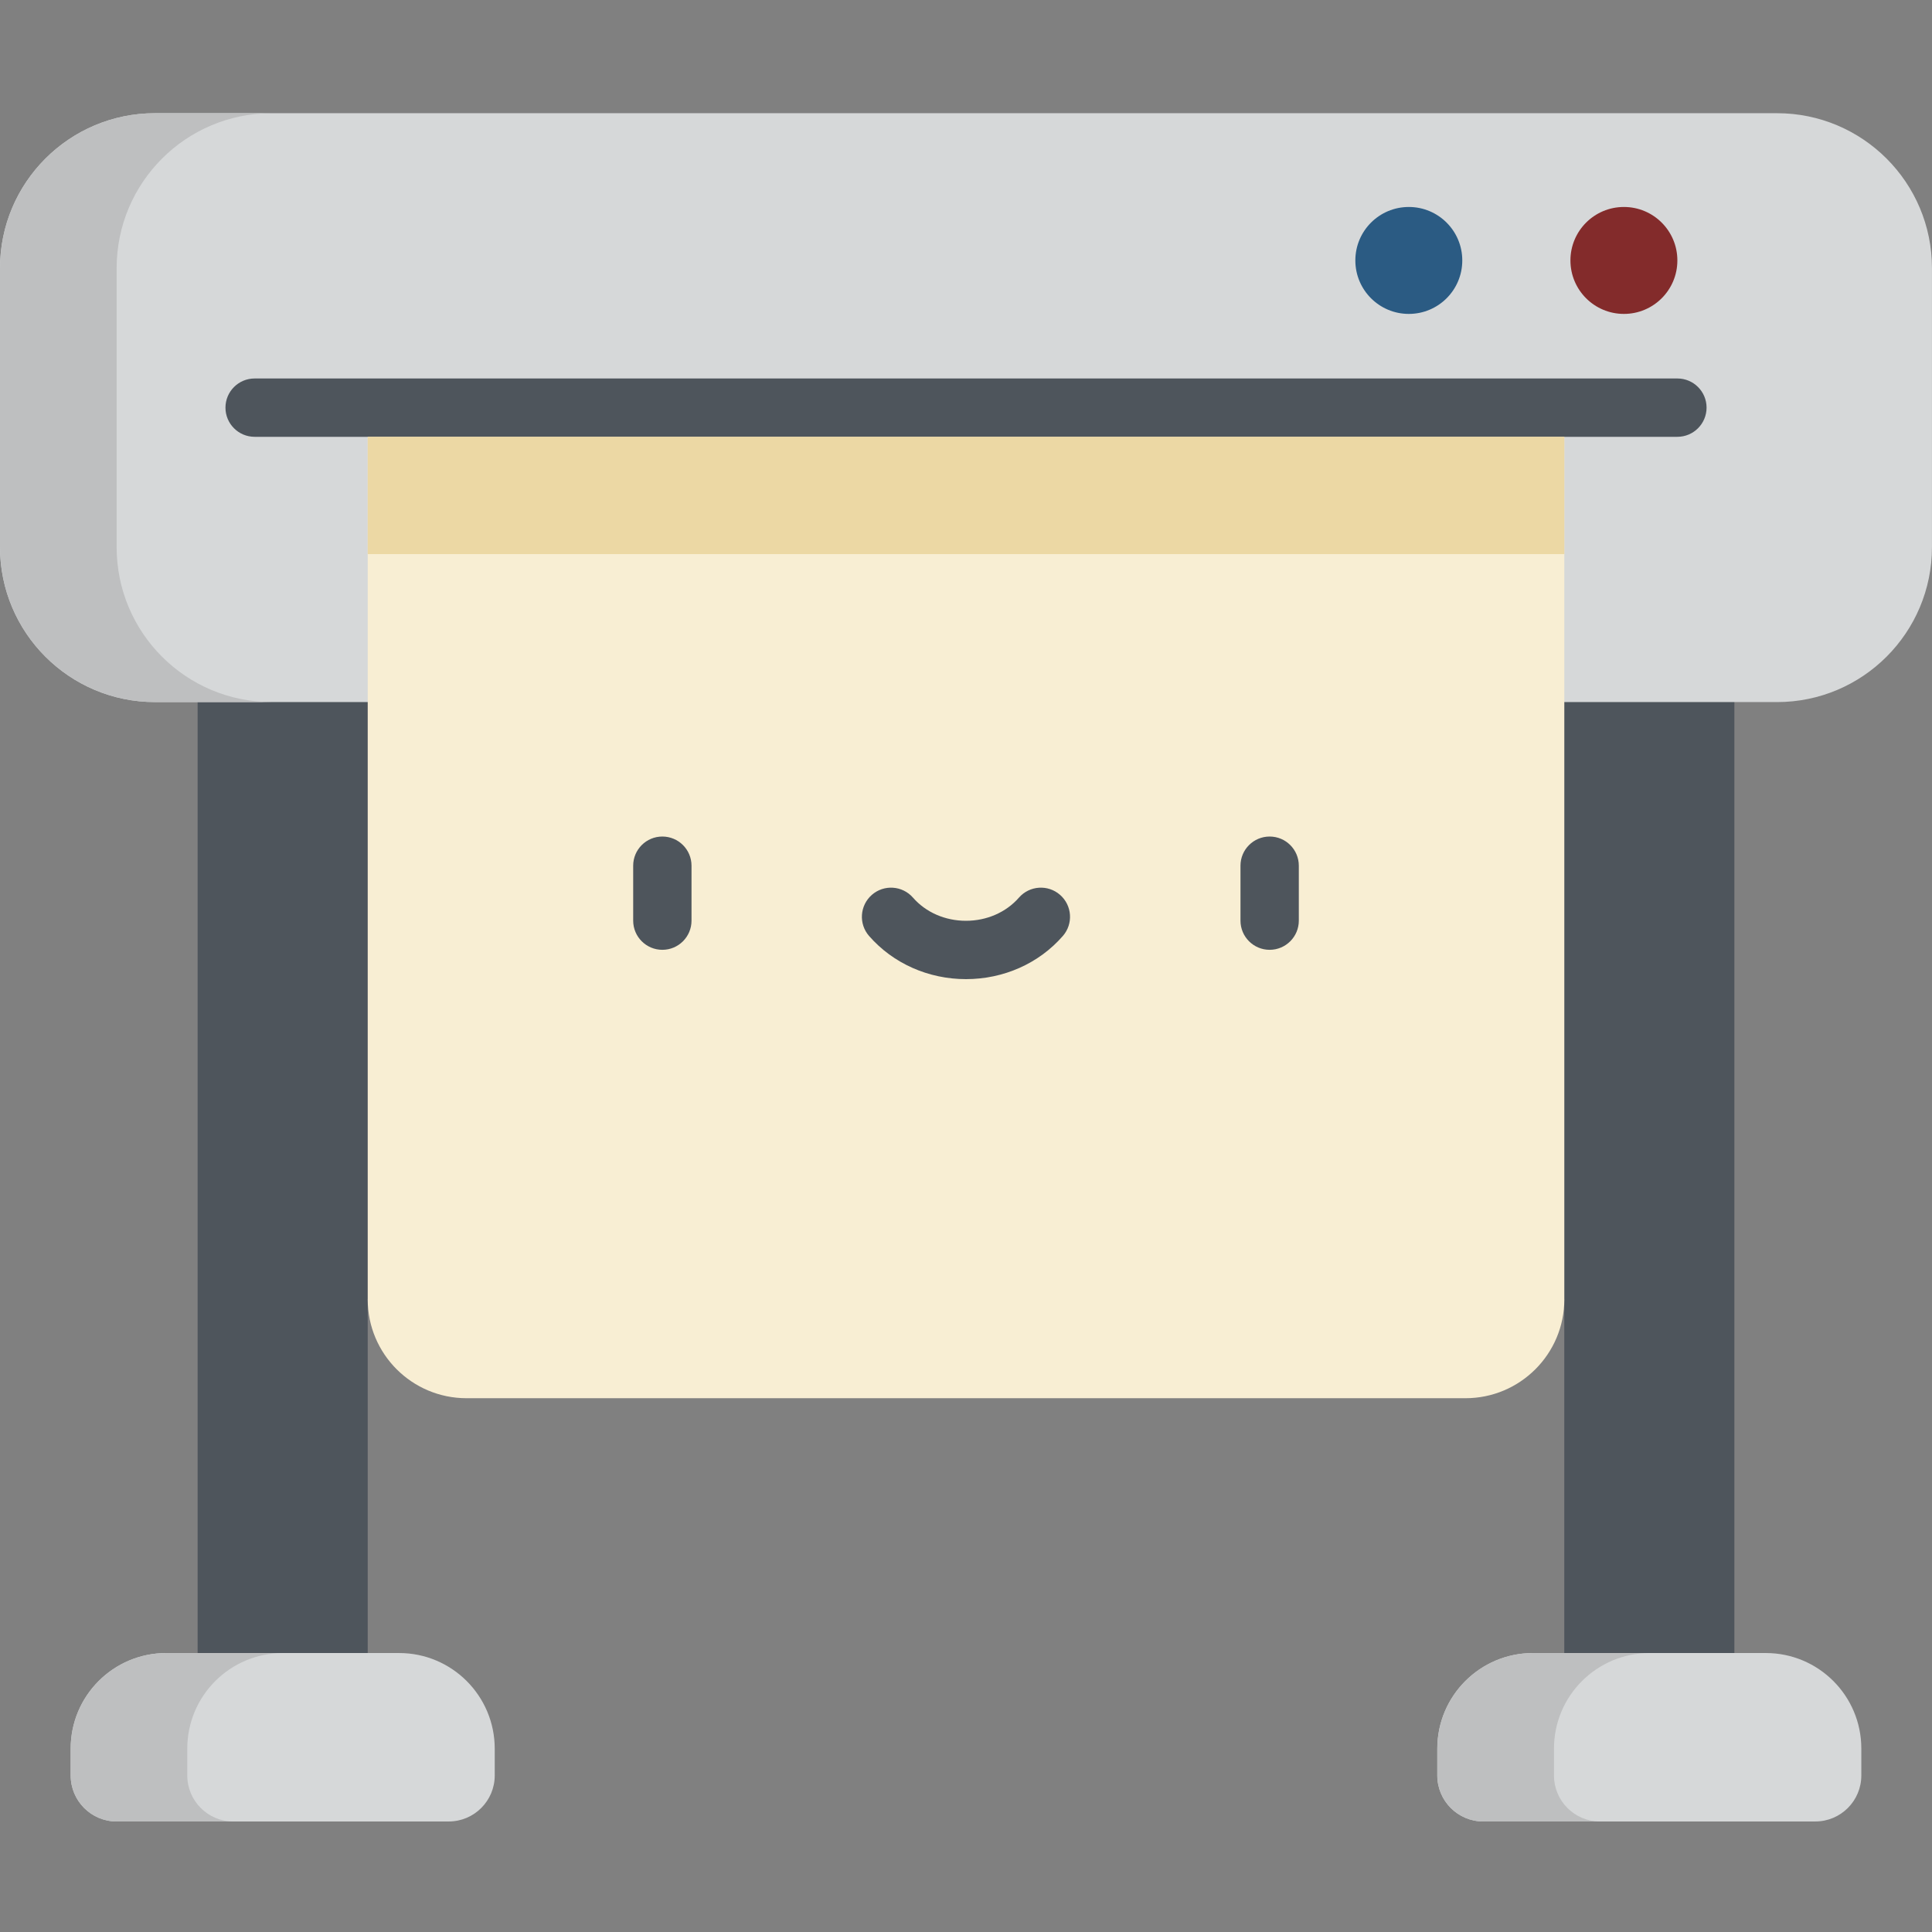 <?xml version="1.0" encoding="utf-8"?>
<!-- Generator: Adobe Illustrator 23.0.1, SVG Export Plug-In . SVG Version: 6.00 Build 0)  -->
<svg version="1.1" id="Слой_1" xmlns="http://www.w3.org/2000/svg" xmlns:xlink="http://www.w3.org/1999/xlink" x="0px" y="0px"
	 viewBox="0 0 512 512" style="enable-background:new 0 0 512 512;" xml:space="preserve">
<rect x="0" y="0" width="512" height="512" fill="#808080" stroke="none"/>
<style type="text/css">
	.st0{fill:#4E555C;}
	.st1{fill:#D6D8D9;}
	.st2{fill:#BEBFC0;}
	.st3{fill:#F8EED3;}
	.st4{fill:#2B5B83;}
	.st5{fill:#832B2B;}
	.st6{fill:#ECD8A4;}
</style>
<path class="st0" d="M97.45,167.35H52.37v293.04h45.08V344.36l27.04-97L97.45,167.35z"/>
<path class="st0" d="M414.55,167.35h45.08v293.04h-45.08V344.36l-27.04-97L414.55,167.35z"/>
<path class="st1" d="M470.93,30H41.07C18.39,30,0,48.39,0,71.07v73.92c0,22.68,18.39,41.07,41.07,41.07h429.85
	c22.68,0,41.07-18.39,41.07-41.07V71.07C512,48.39,493.61,30,470.93,30z"/>
<path class="st2" d="M30.91,144.99V71.07C30.91,48.39,49.29,30,71.98,30h-30.9C18.39,30,0,48.39,0,71.07v73.91
	c0,22.68,18.39,41.07,41.07,41.07h30.9C49.29,186.06,30.91,167.68,30.91,144.99z"/>
<path class="st3" d="M97.45,108.03v236.33c0,14.46,11.72,26.18,26.19,26.18h264.73c14.46,0,26.19-11.72,26.19-26.18V108.03H97.45z"
	/>
<path class="st0" d="M444.52,115.76H67.48c-4.27,0-7.73-3.46-7.73-7.73c0-4.27,3.46-7.73,7.73-7.73h377.05
	c4.27,0,7.73,3.46,7.73,7.73C452.25,112.3,448.79,115.76,444.52,115.76z"/>
<path class="st4" d="M387.52,69.02c0,7.83-6.34,14.17-14.17,14.17s-14.17-6.34-14.17-14.17c0-7.83,6.34-14.17,14.17-14.17
	S387.52,61.19,387.52,69.02z"/>
<path class="st5" d="M444.52,69.02c0,7.83-6.34,14.17-14.17,14.17s-14.17-6.34-14.17-14.17c0-7.83,6.34-14.17,14.17-14.17
	S444.52,61.19,444.52,69.02z"/>
<g>
	<path class="st0" d="M175.53,251.71c-4.27,0-7.73-3.46-7.73-7.73v-14.56c0-4.27,3.46-7.73,7.73-7.73c4.27,0,7.73,3.46,7.73,7.73
		v14.56C183.26,248.25,179.8,251.71,175.53,251.71z"/>
	<path class="st0" d="M336.47,251.71c-4.27,0-7.73-3.46-7.73-7.73v-14.56c0-4.27,3.46-7.73,7.73-7.73c4.27,0,7.73,3.46,7.73,7.73
		v14.56C344.2,248.25,340.73,251.71,336.47,251.71z"/>
	<path class="st0" d="M256,259.48c-9.97,0-19.33-4.16-25.68-11.43c-2.81-3.21-2.48-8.09,0.73-10.9s8.09-2.48,10.9,0.73
		c3.41,3.91,8.53,6.14,14.04,6.14s10.63-2.24,14.04-6.14c2.81-3.21,7.69-3.54,10.9-0.73c3.21,2.81,3.54,7.69,0.73,10.9
		C275.33,255.32,265.97,259.48,256,259.48z"/>
</g>
<path class="st1" d="M105.77,438.07H44.05c-13.99,0-25.32,11.34-25.32,25.32v7.12c0,6.74,5.46,12.2,12.2,12.2h87.98
	c6.73,0,12.2-5.46,12.2-12.2v-7.12C131.09,449.41,119.75,438.07,105.77,438.07z"/>
<path class="st2" d="M49.63,470.52v-7.12c0-13.98,11.34-25.32,25.32-25.32h-30.9c-13.99,0-25.32,11.34-25.32,25.32v7.12
	c0,6.74,5.46,12.2,12.2,12.2h30.91C55.09,482.71,49.63,477.25,49.63,470.52z"/>
<path class="st1" d="M406.23,438.07h61.72c13.99,0,25.32,11.34,25.32,25.32v7.12c0,6.74-5.46,12.2-12.2,12.2h-87.98
	c-6.73,0-12.2-5.46-12.2-12.2v-7.12C380.91,449.41,392.25,438.07,406.23,438.07z"/>
<path class="st2" d="M411.82,470.52v-7.12c0-13.98,11.34-25.32,25.32-25.32h-30.91c-13.98,0-25.32,11.34-25.32,25.32v7.12
	c0,6.74,5.46,12.2,12.2,12.2h30.91C417.27,482.71,411.82,477.25,411.82,470.52z"/>
<path class="st6" d="M97.45,115.76h317.11v31.08H97.45V115.76z"/>
</svg>
